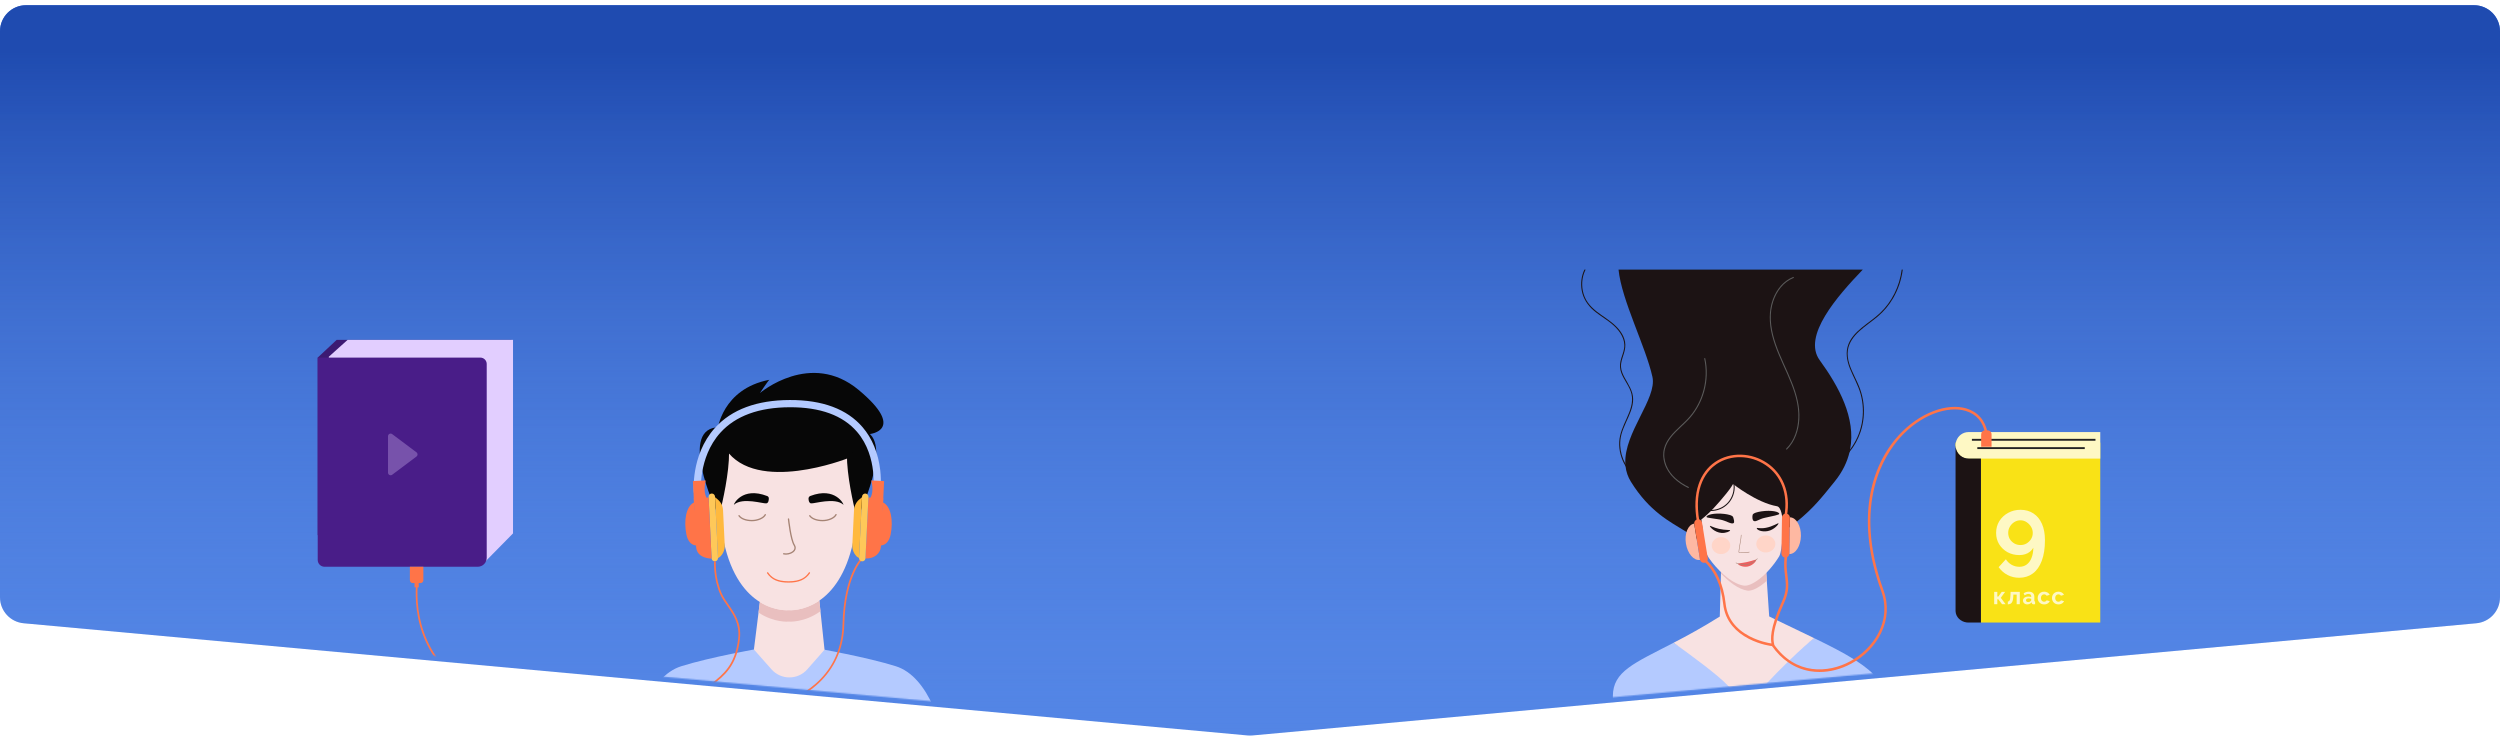 <svg width="1920" height="580" viewBox="0 0 1920 580" fill="none" xmlns="http://www.w3.org/2000/svg">
<g filter="url(#filter0_d_3904_24472)">
<rect width="1920" height="561" rx="20" fill="white"/>
</g>
<g filter="url(#filter1_d_3904_24472)">
<path d="M0 20C0 8.954 8.954 0 20 0H1900C1911.05 0 1920 8.954 1920 20V492.995C1920 503.644 1911.66 512.426 1901.02 512.969L960 561L18.98 512.969C8.345 512.426 0 503.644 0 492.995V20Z" fill="white"/>
</g>
<g filter="url(#filter2_d_3904_24472)">
<path d="M0 20C0 8.954 8.954 0 20 0H1900C1911.05 0 1920 8.954 1920 20V454.749C1920 465.088 1912.12 473.722 1901.83 474.666L961.826 560.833C960.611 560.944 959.389 560.944 958.174 560.833L18.174 474.666C7.879 473.722 0 465.088 0 454.749V20Z" fill="#5385E5"/>
</g>
<g filter="url(#filter3_d_3904_24472)">
<path d="M0 20C0 8.954 8.954 0 20 0H1900C1911.05 0 1920 8.954 1920 20V454.749C1920 465.088 1912.12 473.722 1901.83 474.666L961.826 560.833C960.611 560.944 959.389 560.944 958.174 560.833L18.174 474.666C7.879 473.722 0 465.088 0 454.749V20Z" fill="url(#paint0_linear_3904_24472)"/>
</g>
<mask id="mask0_3904_24472" style="mask-type:alpha" maskUnits="userSpaceOnUse" x="0" y="0" width="1920" height="561">
<path d="M0 8C0 3.582 3.582 0 8 0H1912C1916.42 0 1920 3.582 1920 8V465.7C1920 469.835 1916.85 473.289 1912.73 473.666L960.73 560.933C960.244 560.978 959.756 560.978 959.27 560.933L7.27 473.666C3.152 473.289 0 469.835 0 465.7V8Z" fill="#1F4BB0"/>
</mask>
<g mask="url(#mask0_3904_24472)">
<path d="M1613 339.937V478.131H1521.34V352.181H1511.8C1511.25 352.182 1510.71 352.135 1510.17 352.042C1507.85 351.648 1505.75 350.423 1504.23 348.585C1502.71 346.747 1501.87 344.416 1501.87 342.007V339.937H1613Z" fill="#F9E216"/>
<path d="M1613 331.833V352.181H1511.8C1511.25 352.182 1510.71 352.135 1510.17 352.042C1507.85 351.648 1505.75 350.423 1504.23 348.585C1502.71 346.747 1501.87 344.416 1501.87 342.007C1501.87 341.311 1501.94 340.618 1502.08 339.936C1502.49 337.927 1503.48 336.09 1504.92 334.669C1506.37 333.247 1508.2 332.306 1510.17 331.97C1510.71 331.878 1511.25 331.832 1511.8 331.833H1613Z" fill="#FEF8C4"/>
<path d="M1601.09 343.419H1518.58V344.873H1601.09V343.419Z" fill="#232323"/>
<path d="M1609.32 337.036H1514.42V338.489H1609.32V337.036Z" fill="#232323"/>
<path d="M1521.34 352.181V478.131H1511.8C1511.25 478.132 1510.71 478.092 1510.17 478.01C1505.65 477.334 1502.15 473.878 1501.89 469.638C1501.88 469.472 1501.87 469.307 1501.87 469.124V342.007C1501.87 344.416 1502.71 346.747 1504.23 348.585C1505.75 350.423 1507.85 351.648 1510.17 352.042C1510.71 352.135 1511.25 352.182 1511.8 352.181H1521.34Z" fill="#1C1314"/>
<path d="M1397.52 276.614C1412.22 296.837 1425.5 321.112 1420.87 345.181C1420.75 345.792 1420.63 346.399 1420.49 347.003C1418.71 354.728 1415.04 362.421 1408.93 369.942C1399.74 381.274 1393.1 390 1380.08 400.524C1378.35 401.92 1376.51 403.349 1374.53 404.82L1374.5 404.845L1374.09 405.153C1372.3 406.478 1370.4 407.839 1368.38 409.235C1366.33 410.653 1364.15 412.117 1361.84 413.628C1358.22 415.989 1354.25 418.477 1349.87 421.117C1345.05 424.02 1339.74 427.109 1333.86 430.422C1323.31 436.366 1313.59 424.819 1310.25 420.536C1309.65 419.774 1309.26 419.242 1309.1 419.078C1308.42 418.386 1307.73 417.72 1307.02 417.079C1305.73 415.92 1304.4 414.825 1303.02 413.787L1302.99 413.765C1300.53 411.907 1297.94 410.214 1295.24 408.545C1282.21 400.486 1266.83 392.966 1252.53 369.957C1250.26 366.333 1248.84 362.215 1248.39 357.931C1248.32 357.307 1248.28 356.68 1248.25 356.051C1247.16 332.215 1272.74 306.118 1269.07 289.45C1263.93 266.144 1245.43 230.759 1243.03 207.04H1430.64C1410.98 227.534 1384.07 258.131 1397.52 276.614Z" fill="#1C1314"/>
<path d="M1372.38 345.168C1378.48 339.163 1381.36 330.648 1381.88 322.137C1382.47 312.287 1379.78 302.68 1376.19 293.64C1372.26 283.723 1367.24 274.282 1363.79 264.179C1360.58 254.759 1358.64 244.451 1360.99 234.585C1362.89 226.588 1367.45 218.867 1374.63 214.818C1375.52 214.312 1376.45 213.87 1377.41 213.493C1377.89 213.302 1377.68 212.499 1377.19 212.694C1369.72 215.652 1364.41 222.277 1361.59 229.815C1358.26 238.717 1358.68 248.391 1360.96 257.507C1363.57 267.959 1368.39 277.601 1372.69 287.388C1376.81 296.775 1380.64 306.675 1381.1 317.079C1381.49 325.905 1379.55 335.297 1373.95 342.222C1373.28 343.047 1372.56 343.832 1371.81 344.574C1371.43 344.943 1372 345.529 1372.38 345.16L1372.38 345.168Z" fill="#5B5B5B"/>
<path d="M1308.86 275.495C1312.19 290.926 1308.01 307.829 1297.87 319.749C1293.14 325.317 1287.15 329.635 1282.64 335.421C1280.56 338.085 1278.84 341.063 1277.97 344.375C1276.96 348.199 1277.2 352.25 1278.39 356.002C1281.18 364.823 1288.57 370.84 1296.46 374.732C1296.93 374.962 1297.34 374.248 1296.87 374.016C1289.67 370.454 1282.81 365.157 1279.73 357.341C1278.19 353.459 1277.66 349.148 1278.64 345.052C1279.46 341.627 1281.21 338.545 1283.36 335.822C1287.83 330.163 1293.7 325.895 1298.37 320.431C1303.24 314.729 1306.8 307.879 1308.83 300.591C1311.11 292.376 1311.45 283.622 1309.65 275.274C1309.53 274.754 1308.75 274.975 1308.87 275.495H1308.86Z" fill="#5B5B5B"/>
<path d="M1461.32 207.04C1460.34 214.814 1457.81 222.299 1453.89 229.031C1450.76 234.411 1446.73 239.192 1442 243.159C1437.4 247.018 1432.35 250.309 1427.91 254.375C1423.69 258.24 1420.07 262.964 1419.19 268.852C1418.12 276.071 1421.4 283.001 1424.39 289.304C1425.89 292.467 1427.43 295.628 1428.61 298.937C1429.85 302.423 1430.69 306.042 1431.13 309.725C1432.02 317.073 1431.28 324.529 1428.98 331.547C1427.1 337.197 1424.22 342.443 1420.49 347.023C1416.04 352.514 1410.49 356.954 1404.21 360.039C1403.74 360.268 1403.33 359.554 1403.8 359.324C1405.2 358.644 1406.56 357.894 1407.89 357.076C1412.9 353.97 1417.3 349.94 1420.88 345.188C1425.38 339.246 1428.46 332.301 1429.85 324.914C1431.22 317.552 1430.92 309.966 1428.97 302.743C1427.09 295.805 1423.37 289.67 1420.73 283.044C1418.35 277.048 1417.16 270.499 1419.59 264.307C1421.64 259.095 1425.67 255.075 1429.87 251.614C1434.46 247.823 1439.48 244.557 1443.83 240.462C1448.36 236.174 1452.11 231.096 1454.91 225.465C1457.8 219.699 1459.69 213.466 1460.51 207.04H1461.32Z" fill="#1C1314"/>
<path d="M1261.41 369.642C1260.18 369.095 1259 368.456 1257.86 367.731C1254.03 365.235 1250.79 361.886 1248.39 357.931C1245 352.401 1243.21 345.821 1243.56 339.317C1243.9 332.929 1246.65 327.193 1249.21 321.479C1251.83 315.64 1254.54 309.174 1252.98 302.632C1251.57 296.678 1247.23 292.068 1245.15 286.401C1244.07 283.547 1243.85 280.428 1244.52 277.446C1245.27 274.05 1246.82 270.88 1247.33 267.426C1248.34 260.623 1244.23 254.535 1239.54 250.184C1234.74 245.727 1228.88 242.688 1223.93 238.425C1219.2 234.353 1215.79 229.15 1214.71 222.837C1213.79 217.492 1214.49 211.893 1216.84 207.04H1217.74C1217.29 207.916 1216.9 208.821 1216.57 209.75C1214.48 215.685 1214.65 222.209 1217.04 228.023C1219.6 234.169 1224.72 238.319 1229.96 241.993C1235.12 245.608 1240.46 249.033 1244.27 254.227C1246.05 256.645 1247.46 259.419 1248.02 262.414C1248.62 265.604 1248.06 268.683 1247.09 271.733C1246.06 275.014 1244.71 278.31 1244.94 281.836C1245.14 284.834 1246.39 287.615 1247.81 290.198C1250.67 295.416 1254.23 300.336 1254.25 306.58C1254.28 312.905 1251.31 318.765 1248.79 324.368C1247.44 327.385 1246.12 330.439 1245.26 333.652C1244.54 336.386 1244.23 339.218 1244.34 342.048C1244.55 346.967 1245.89 351.766 1248.25 356.056C1251.32 361.671 1256.02 366.325 1261.82 368.931C1262.29 369.14 1261.88 369.854 1261.41 369.642Z" fill="#1C1314"/>
<path d="M1448.22 537.887C1448.22 538.019 1448.22 538.152 1448.22 538.283H1238.94C1238.76 537.081 1238.68 535.867 1238.68 534.652C1238.68 515.589 1255.08 509.339 1285.3 493.648L1339.45 527.121L1370.02 506.16L1371.67 505.029L1393.37 490.146C1404.9 495.735 1415.22 500.968 1423.7 506.27C1424.32 506.661 1424.94 507.051 1425.54 507.442C1439.64 516.568 1448.22 525.995 1448.22 537.887Z" fill="#B4CAFF"/>
<path d="M1393.37 490.146C1390.04 492.428 1382.56 499.134 1374.37 507.056C1373.9 507.503 1373.43 507.956 1372.96 508.414C1362.06 519.035 1350.25 531.454 1345.42 538.282H1339.47C1334.91 534.547 1330.62 530.489 1326.61 526.139C1319.87 518.817 1298.15 502.766 1285.3 493.647C1290.71 490.872 1296.24 487.896 1301.89 484.722C1307.81 481.41 1314.12 477.7 1320.8 473.506C1320.88 468.597 1321.13 460.513 1321.36 452.969C1321.42 450.982 1321.48 449.016 1321.53 447.172C1321.59 445.185 1321.64 443.308 1321.67 441.647C1321.68 441.22 1321.69 440.806 1321.7 440.408C1321.7 440.057 1321.71 439.718 1321.72 439.392C1321.73 438.35 1321.74 437.437 1321.74 436.689L1356.24 436.071L1356.5 439.97L1356.91 446.069L1357 447.434L1358.74 473.408C1360.2 474.137 1361.66 474.855 1363.1 475.562L1364.87 476.428C1374.91 481.337 1384.5 485.848 1393.37 490.146Z" fill="#F8E2E2"/>
<path d="M1356.91 446.056C1351.07 451.323 1345.44 454.127 1341.95 453.59C1334.78 452.487 1327.22 446.303 1321.7 440.395C1321.73 438.925 1321.74 437.659 1321.74 436.675L1356.24 436.058L1356.91 446.056Z" fill="#E9BFBF"/>
<path d="M1372.68 410.115C1371.83 411.751 1370.2 413.924 1368.86 414.495C1368.64 417.092 1368.34 419.524 1367.98 421.576C1367.78 422.762 1367.56 423.82 1367.34 424.723C1367.04 425.882 1366.73 426.758 1366.42 427.266C1357.56 441.676 1345.19 450.674 1339.18 449.75C1328.73 448.145 1317.48 435.776 1312.85 429.121C1312.44 428.543 1312.09 428.01 1311.8 427.532C1311.64 427.288 1311.5 427.035 1311.36 426.773C1310.32 424.757 1309.63 422.159 1309.1 419.103C1308.19 418.835 1307.38 417.858 1306.63 416.403C1305.76 414.729 1303.38 409.485 1304.58 408.47C1305.23 407.927 1306.52 408.124 1307.81 408.811C1307.49 405.711 1307.12 402.398 1306.63 398.952C1313.07 394.013 1318.9 387.524 1325.81 379.036C1329.66 374.299 1330.99 371.706 1330.99 371.706C1330.99 371.706 1349.01 386.06 1364.68 388.784C1368 389.356 1369.2 396.835 1369.24 405.09C1370.83 403.841 1372.76 403.301 1373.61 404.007C1374.81 405.014 1373.55 408.435 1372.68 410.115Z" fill="#F8E2E2"/>
<path d="M1331.03 370.397C1332.12 375.096 1331.06 380.116 1328.41 384.081C1325.68 388.163 1321.28 390.732 1316.54 391.461C1313.8 391.876 1311.01 391.666 1308.35 390.847C1307.86 390.693 1307.64 391.492 1308.14 391.645C1313.05 393.147 1318.33 392.63 1322.87 390.204C1325.04 389.008 1326.95 387.363 1328.47 385.373C1329.99 383.382 1331.09 381.09 1331.71 378.64C1332.41 375.87 1332.45 372.965 1331.81 370.177C1331.69 369.659 1330.91 369.879 1331.03 370.397Z" fill="#1C1314"/>
<path d="M1349.18 405.574C1349.18 405.077 1351.49 406.224 1356.2 405.352C1361.65 404.343 1365.59 401.483 1365.88 401.905C1366.22 402.389 1362.57 406.99 1357.55 407.884C1352.98 408.699 1349.18 407.029 1349.18 405.574Z" fill="#1C1314"/>
<path d="M1328.73 407.346C1328.65 406.736 1325.39 407.346 1320.17 406.155C1315.53 405.093 1313.42 403.535 1313.2 403.922C1312.87 404.487 1316.8 408.891 1322.06 409.282C1325.56 409.547 1328.81 407.969 1328.73 407.346Z" fill="#1C1314"/>
<path d="M1356.15 424.3C1360.2 424.3 1363.48 421.374 1363.48 417.765C1363.48 414.155 1360.2 411.229 1356.15 411.229C1352.11 411.229 1348.82 414.155 1348.82 417.765C1348.82 421.374 1352.11 424.3 1356.15 424.3Z" fill="#FFD5C8"/>
<path d="M1348.68 429.978C1349.11 430.713 1346.14 434.405 1342.1 435.14C1338.43 435.803 1334.74 433.88 1334.83 433.055C1334.9 432.459 1336.91 432.681 1341.61 431.665C1346.58 430.592 1348.38 429.469 1348.68 429.978Z" fill="#EC5F5F"/>
<path d="M1321.73 425.556C1325.66 425.556 1328.84 422.637 1328.84 419.037C1328.84 415.437 1325.66 412.518 1321.73 412.518C1317.79 412.518 1314.61 415.437 1314.61 419.037C1314.61 422.637 1317.79 425.556 1321.73 425.556Z" fill="#FFD5C8"/>
<path d="M1333.16 432.485C1335.91 433.834 1339.01 434.246 1342 433.662C1344.99 433.077 1347.72 431.527 1349.8 429.237C1349.97 429.042 1349.69 428.741 1349.51 428.944C1347.5 431.172 1344.85 432.683 1341.94 433.255C1339.04 433.828 1336.03 433.433 1333.36 432.128C1333.13 432.013 1332.92 432.369 1333.15 432.485H1333.16Z" fill="#A58374"/>
<path d="M1346.02 395.441C1346.38 393.983 1350.06 393.122 1352.73 392.726C1360.66 391.545 1366.56 393.071 1366.48 394.666C1366.45 395.351 1361.68 396.368 1355.48 397.647C1350.75 398.627 1348.62 401.065 1346.84 400.073C1345.73 399.46 1345.66 396.883 1346.02 395.441Z" fill="#1C1314"/>
<path d="M1331.07 397.206C1330.66 395.759 1326.96 395.007 1324.28 394.689C1316.32 393.74 1310.48 395.434 1310.59 397.027C1310.64 397.713 1314.73 397.902 1320.95 399.005C1325.71 399.846 1329.56 402.841 1331.32 401.797C1332.41 401.148 1331.47 398.637 1331.07 397.206Z" fill="#1C1314"/>
<path d="M1337.05 410.92C1337.03 412.507 1336.72 414.108 1336.47 415.668C1336.16 417.57 1335.82 419.464 1335.53 421.367C1335.43 422.003 1335.33 422.643 1335.28 423.284C1335.25 423.553 1335.17 423.959 1335.31 424.214C1335.5 424.555 1336.02 424.613 1336.35 424.661C1337.13 424.751 1337.91 424.772 1338.68 424.724C1340.24 424.67 1341.99 424.648 1343.5 424.191C1343.55 424.176 1343.59 424.141 1343.62 424.093C1343.65 424.046 1343.65 423.989 1343.64 423.936C1343.63 423.883 1343.59 423.838 1343.54 423.811C1343.5 423.784 1343.44 423.777 1343.39 423.792C1342.18 424.16 1340.81 424.189 1339.56 424.267C1338.75 424.326 1337.95 424.341 1337.15 424.314C1336.82 424.3 1335.85 424.348 1335.66 424.004C1335.54 423.797 1335.69 423.191 1335.71 422.969C1335.79 422.255 1335.91 421.546 1336.02 420.837C1336.3 419.087 1336.61 417.343 1336.89 415.592C1337.13 414.058 1337.44 412.48 1337.45 410.92C1337.45 410.865 1337.43 410.812 1337.39 410.774C1337.35 410.735 1337.3 410.713 1337.25 410.713C1337.2 410.713 1337.14 410.735 1337.11 410.774C1337.07 410.812 1337.05 410.865 1337.05 410.92Z" fill="#A58374"/>
<path d="M1301.1 402.142L1305.63 430.002C1300.9 430.811 1296.05 425.231 1294.8 417.538C1293.54 409.845 1296.37 402.943 1301.1 402.142Z" fill="#FEB8A2"/>
<path d="M1303.29 400.983C1301.31 389.886 1301.72 380.124 1304.49 371.954C1306.95 364.71 1311.33 358.782 1317.17 354.816C1322.88 350.94 1329.75 348.986 1337.05 349.171C1344.17 349.336 1351.1 351.544 1357.06 355.544C1362.88 359.442 1367.45 365.028 1370.17 371.593C1373.2 378.942 1373.93 387.317 1372.33 396.488L1370.42 396.138C1373.32 379.523 1368.06 365.333 1355.99 357.206C1344.33 349.35 1329.16 349.055 1318.24 356.472C1311.28 361.205 1300.31 373.238 1305.2 400.625L1303.29 400.983Z" fill="#FF7448"/>
<path d="M1309.06 432.184C1308.67 432.25 1308.27 432.237 1307.88 432.145C1307.49 432.052 1307.13 431.882 1306.8 431.645C1306.48 431.407 1306.2 431.107 1305.99 430.761C1305.78 430.414 1305.64 430.029 1305.58 429.627L1301.19 402.414C1301.13 402.011 1301.14 401.6 1301.23 401.202C1301.32 400.805 1301.49 400.43 1301.72 400.099C1301.95 399.767 1302.24 399.486 1302.58 399.271C1302.92 399.055 1303.3 398.911 1303.69 398.844C1304.08 398.778 1304.48 398.791 1304.87 398.884C1305.26 398.976 1305.62 399.146 1305.95 399.383C1306.27 399.621 1306.54 399.921 1306.75 400.268C1306.96 400.614 1307.11 400.999 1307.17 401.402L1311.55 428.615C1311.68 429.427 1311.5 430.259 1311.03 430.929C1310.56 431.598 1309.85 432.05 1309.06 432.184Z" fill="#FF7448"/>
<path d="M1374.66 397.288L1374.19 425.528C1378.99 425.612 1382.98 419.358 1383.11 411.559C1383.24 403.76 1379.46 397.372 1374.66 397.288Z" fill="#FEB8A2"/>
<path d="M1371.12 428.212C1371.92 428.224 1372.7 427.908 1373.27 427.335C1373.85 426.762 1374.18 425.979 1374.19 425.156L1374.61 397.577C1374.62 396.755 1374.31 395.962 1373.75 395.372C1373.19 394.782 1372.43 394.443 1371.63 394.43C1370.82 394.42 1370.05 394.736 1369.48 395.309C1368.9 395.882 1368.57 396.666 1368.56 397.488L1368.14 425.067C1368.13 425.889 1368.44 426.681 1369 427.271C1369.55 427.861 1370.32 428.199 1371.12 428.212Z" fill="#FF7448"/>
<path d="M1397.4 516.089C1394.93 516.092 1392.47 515.886 1390.04 515.473C1378.33 513.472 1368.17 506.684 1360.64 495.84L1362.22 494.681C1378.98 518.843 1404.3 516.904 1420.89 507.901C1438.35 498.422 1453.27 477.499 1444.75 453.965C1435.37 428.052 1432.41 403.81 1435.95 381.919C1438.92 363.535 1446.54 347.152 1458.01 334.534C1465.79 325.969 1475.02 319.48 1484.69 315.765C1493.88 312.241 1502.95 311.504 1510.25 313.692C1519.02 316.318 1524.78 322.988 1526.47 332.47L1524.56 332.828C1522.99 323.997 1517.85 318.039 1509.7 315.603C1502.8 313.536 1494.16 314.257 1485.37 317.632C1475.97 321.239 1467 327.554 1459.42 335.893C1447.52 348.996 1422.44 386.661 1446.56 453.286C1450.51 464.185 1449.85 475.578 1444.67 486.234C1439.97 495.89 1431.84 504.214 1421.79 509.67C1414.02 513.886 1405.57 516.089 1397.4 516.089Z" fill="#FF7448"/>
<path d="M1361.45 496.253C1360.53 496.253 1352.05 495.19 1343.14 490.622C1337.97 487.972 1333.72 484.659 1330.5 480.784C1326.48 475.946 1324.09 470.23 1323.38 463.794C1321.8 449.529 1316.78 438.398 1308.44 430.71L1309.73 429.233C1318.43 437.255 1323.67 448.809 1325.3 463.571C1326.51 474.513 1332.73 482.978 1343.79 488.732C1350.9 492.424 1357.98 493.833 1360.5 494.181C1359.9 491.256 1358.85 483.237 1368.46 462.145C1372.33 453.638 1371.67 448.423 1370.9 442.385C1370.35 438.078 1369.73 433.216 1370.72 426.569L1372.64 426.871C1371.69 433.237 1372.26 437.757 1372.82 442.128C1373.6 448.209 1374.33 453.955 1370.21 462.984C1366.01 472.221 1363.4 479.957 1362.46 485.978C1361.72 490.719 1362.23 493.046 1362.48 494.166C1362.61 494.777 1362.73 495.305 1362.38 495.784C1362.27 495.925 1362.14 496.041 1361.99 496.122C1361.83 496.204 1361.66 496.249 1361.49 496.256L1361.45 496.253Z" fill="#FF7448"/>
<path d="M1524.52 330.516H1526.52C1527.32 330.516 1528.08 330.839 1528.64 331.416C1529.21 331.992 1529.52 332.774 1529.52 333.59V343.093H1521.53V333.59C1521.53 332.774 1521.84 331.992 1522.4 331.416C1522.97 330.839 1523.73 330.516 1524.52 330.516Z" fill="#FF7448"/>
<path d="M1533.01 409.304C1533.01 412.472 1533.78 415.352 1535.32 417.944C1536.9 420.488 1539.04 422.528 1541.72 424.064C1544.46 425.552 1547.51 426.296 1550.87 426.296C1552.5 426.296 1553.99 426.08 1555.33 425.648C1556.72 425.216 1557.95 424.568 1559 423.704C1560.06 422.84 1560.92 421.832 1561.6 420.68C1561.55 423.752 1561.07 426.392 1560.16 428.6C1559.29 430.76 1558.07 432.416 1556.48 433.568C1554.9 434.72 1553.03 435.296 1550.87 435.296C1548.76 435.296 1546.79 434.792 1544.96 433.784C1543.14 432.728 1541.65 431.312 1540.5 429.536L1534.96 435.584C1536.83 438.176 1539.13 440.192 1541.87 441.632C1544.6 443.024 1547.56 443.72 1550.72 443.72C1554.76 443.72 1558.26 442.616 1561.24 440.408C1564.21 438.2 1566.49 434.96 1568.08 430.688C1569.71 426.368 1570.52 421.112 1570.52 414.92C1570.52 409.976 1569.76 405.776 1568.22 402.32C1566.68 398.816 1564.5 396.152 1561.67 394.328C1558.88 392.456 1555.57 391.52 1551.73 391.52C1548.23 391.52 1545.06 392.312 1542.23 393.896C1539.4 395.432 1537.14 397.544 1535.46 400.232C1533.83 402.92 1533.01 405.944 1533.01 409.304ZM1551.66 399.584C1553.39 399.584 1554.95 400.04 1556.34 400.952C1557.78 401.864 1558.93 403.04 1559.8 404.48C1560.71 405.92 1561.16 407.528 1561.16 409.304C1561.16 410.984 1560.73 412.544 1559.87 413.984C1559 415.376 1557.85 416.504 1556.41 417.368C1555.02 418.184 1553.46 418.592 1551.73 418.592C1550 418.592 1548.42 418.184 1546.98 417.368C1545.54 416.504 1544.39 415.376 1543.52 413.984C1542.71 412.544 1542.3 410.96 1542.3 409.232C1542.3 407.504 1542.73 405.92 1543.6 404.48C1544.46 402.992 1545.59 401.816 1546.98 400.952C1548.42 400.04 1549.98 399.584 1551.66 399.584Z" fill="#FEF8C4"/>
<path d="M1531.53 464V454.568H1533.94V458.132H1534.75L1537.31 454.568H1539.93L1536.59 459.122L1540.29 464H1537.54L1534.71 460.256H1533.94V464H1531.53ZM1542.01 464.126V461.984C1542.3 461.972 1542.56 461.9 1542.78 461.768C1543.01 461.636 1543.21 461.414 1543.38 461.102C1543.56 460.778 1543.7 460.328 1543.79 459.752C1543.9 459.176 1543.97 458.438 1544.01 457.538L1544.13 454.568H1551.21V464H1548.8V456.674H1546.26L1546.22 457.772C1546.17 459.008 1546.05 460.034 1545.86 460.85C1545.67 461.666 1545.4 462.314 1545.05 462.794C1544.72 463.262 1544.3 463.598 1543.79 463.802C1543.29 464.006 1542.69 464.114 1542.01 464.126ZM1553.65 461.21C1553.65 460.598 1553.82 460.064 1554.16 459.608C1554.5 459.14 1554.98 458.78 1555.6 458.528C1556.21 458.276 1556.91 458.15 1557.7 458.15C1558.1 458.15 1558.5 458.18 1558.91 458.24C1559.32 458.3 1559.67 458.396 1559.97 458.528V458.024C1559.97 457.424 1559.79 456.962 1559.43 456.638C1559.08 456.314 1558.56 456.152 1557.86 456.152C1557.35 456.152 1556.86 456.242 1556.39 456.422C1555.92 456.602 1555.43 456.866 1554.91 457.214L1554.14 455.63C1554.76 455.222 1555.4 454.916 1556.05 454.712C1556.71 454.508 1557.4 454.406 1558.12 454.406C1559.46 454.406 1560.5 454.742 1561.25 455.414C1562 456.086 1562.38 457.046 1562.38 458.294V461.3C1562.38 461.552 1562.42 461.732 1562.51 461.84C1562.6 461.948 1562.75 462.014 1562.96 462.038V464C1562.74 464.036 1562.54 464.066 1562.36 464.09C1562.2 464.114 1562.05 464.126 1561.93 464.126C1561.45 464.126 1561.09 464.018 1560.83 463.802C1560.59 463.586 1560.44 463.322 1560.38 463.01L1560.33 462.524C1559.92 463.052 1559.41 463.46 1558.8 463.748C1558.19 464.036 1557.56 464.18 1556.93 464.18C1556.3 464.18 1555.74 464.054 1555.24 463.802C1554.74 463.538 1554.35 463.184 1554.07 462.74C1553.79 462.284 1553.65 461.774 1553.65 461.21ZM1559.52 461.696C1559.65 461.552 1559.76 461.408 1559.84 461.264C1559.93 461.12 1559.97 460.988 1559.97 460.868V459.914C1559.68 459.794 1559.37 459.704 1559.03 459.644C1558.7 459.572 1558.38 459.536 1558.08 459.536C1557.46 459.536 1556.94 459.674 1556.53 459.95C1556.14 460.214 1555.94 460.568 1555.94 461.012C1555.94 461.252 1556 461.48 1556.14 461.696C1556.27 461.912 1556.46 462.086 1556.71 462.218C1556.96 462.35 1557.26 462.416 1557.61 462.416C1557.97 462.416 1558.33 462.35 1558.67 462.218C1559.02 462.074 1559.3 461.9 1559.52 461.696ZM1569.93 464.18C1569.16 464.18 1568.47 464.054 1567.86 463.802C1567.25 463.538 1566.72 463.178 1566.29 462.722C1565.86 462.254 1565.52 461.726 1565.28 461.138C1565.06 460.55 1564.94 459.932 1564.94 459.284C1564.94 458.396 1565.14 457.586 1565.54 456.854C1565.94 456.11 1566.52 455.516 1567.26 455.072C1568.01 454.628 1568.89 454.406 1569.91 454.406C1570.93 454.406 1571.81 454.628 1572.54 455.072C1573.27 455.516 1573.82 456.098 1574.18 456.818L1571.82 457.538C1571.61 457.19 1571.34 456.926 1571.01 456.746C1570.67 456.554 1570.3 456.458 1569.89 456.458C1569.44 456.458 1569.02 456.578 1568.63 456.818C1568.26 457.046 1567.97 457.376 1567.75 457.808C1567.53 458.228 1567.43 458.72 1567.43 459.284C1567.43 459.836 1567.53 460.328 1567.75 460.76C1567.98 461.18 1568.28 461.516 1568.65 461.768C1569.02 462.008 1569.44 462.128 1569.89 462.128C1570.18 462.128 1570.45 462.08 1570.7 461.984C1570.97 461.888 1571.2 461.756 1571.4 461.588C1571.61 461.42 1571.76 461.228 1571.85 461.012L1574.21 461.732C1574 462.2 1573.68 462.62 1573.26 462.992C1572.85 463.364 1572.36 463.658 1571.8 463.874C1571.25 464.078 1570.62 464.18 1569.93 464.18ZM1580.9 464.18C1580.13 464.18 1579.44 464.054 1578.83 463.802C1578.22 463.538 1577.7 463.178 1577.26 462.722C1576.83 462.254 1576.5 461.726 1576.26 461.138C1576.03 460.55 1575.91 459.932 1575.91 459.284C1575.91 458.396 1576.11 457.586 1576.51 456.854C1576.92 456.11 1577.49 455.516 1578.24 455.072C1578.98 454.628 1579.86 454.406 1580.88 454.406C1581.9 454.406 1582.78 454.628 1583.51 455.072C1584.24 455.516 1584.79 456.098 1585.15 456.818L1582.79 457.538C1582.59 457.19 1582.32 456.926 1581.98 456.746C1581.64 456.554 1581.27 456.458 1580.86 456.458C1580.41 456.458 1579.99 456.578 1579.6 456.818C1579.23 457.046 1578.94 457.376 1578.72 457.808C1578.51 458.228 1578.4 458.72 1578.4 459.284C1578.4 459.836 1578.51 460.328 1578.72 460.76C1578.95 461.18 1579.25 461.516 1579.62 461.768C1579.99 462.008 1580.41 462.128 1580.86 462.128C1581.15 462.128 1581.42 462.08 1581.67 461.984C1581.94 461.888 1582.17 461.756 1582.38 461.588C1582.58 461.42 1582.73 461.228 1582.83 461.012L1585.18 461.732C1584.97 462.2 1584.65 462.62 1584.23 462.992C1583.82 463.364 1583.34 463.658 1582.77 463.874C1582.22 464.078 1581.6 464.18 1580.9 464.18Z" fill="#FEF8C4"/>
<path d="M244 274.633L258.563 261H392.692V405.009C392.692 405.796 392.537 406.575 392.235 407.302C391.933 408.029 391.491 408.689 390.934 409.245C390.376 409.8 389.715 410.24 388.987 410.54C388.259 410.839 387.479 410.992 386.692 410.99H244V274.633Z" fill="#3C1A72"/>
<path d="M370.5 433.5L394 409.651V261H266.982L252.5 274L257 354.019L370.5 433.5Z" fill="#E2CEFF"/>
<path d="M244 274.633H368.906C370.204 274.634 371.449 275.15 372.367 276.068C373.284 276.986 373.8 278.23 373.801 279.528V428.384C373.801 430.208 373.076 431.958 371.786 433.248C370.496 434.538 368.747 435.262 366.923 435.262H249.236C247.847 435.262 246.516 434.711 245.534 433.729C244.552 432.747 244 431.415 244 430.026V274.633Z" fill="#491D88"/>
<path d="M482.166 598.139C484.297 558.666 498.589 519.43 523.106 511.694C545.513 504.625 583.171 498.04 583.171 498.04H627.995C627.995 498.04 665.656 504.625 688.06 511.694C712.577 519.43 726.868 558.666 729 598.139H482.166Z" fill="#B4CAFF"/>
<path d="M579.004 498.795L592.525 514.078C594.248 516.026 596.366 517.585 598.737 518.651C601.109 519.717 603.681 520.266 606.281 520.262C608.882 520.257 611.451 519.7 613.82 518.626C616.188 517.552 618.301 515.986 620.017 514.033L633.234 498.994L630.11 469.426L627.632 445.971H585.625L582.555 470.461L579.004 498.795Z" fill="#F8E2E2"/>
<path d="M582.555 470.461C594.576 478.415 605.583 477.396 605.583 477.396C605.583 477.396 617.52 478.501 630.11 469.424L629.248 461.269C616.982 469.69 605.594 468.634 605.594 468.634C605.594 468.634 595.199 469.596 583.582 462.352L582.555 470.461Z" fill="#E9BFBF"/>
<path d="M555.92 416.197C561.678 442.679 573.123 455.839 583.571 462.357C595.189 469.614 605.583 468.639 605.583 468.639C605.583 468.639 616.982 469.695 629.237 461.274C639.22 454.419 649.781 441.286 655.235 416.197C667.39 360.288 668.083 325.903 605.572 324.86C543.069 325.903 543.765 360.285 555.92 416.197Z" fill="#F8E2E2"/>
<path d="M603.61 426.016C606.327 426.016 609.147 424.82 610.437 422.971C611.421 421.559 611.413 419.922 610.418 418.358C607.763 414.186 606.118 398.693 606.091 398.537C606.077 398.4 606.008 398.273 605.901 398.186C605.794 398.099 605.656 398.058 605.518 398.072C605.381 398.086 605.254 398.155 605.167 398.262C605.08 398.369 605.039 398.507 605.053 398.645C605.123 399.292 606.755 414.541 609.54 418.917C610.316 420.137 610.33 421.301 609.583 422.374C608.239 424.293 604.785 425.409 602.032 424.812C601.963 424.792 601.891 424.786 601.82 424.794C601.749 424.803 601.681 424.826 601.619 424.863C601.557 424.899 601.504 424.948 601.462 425.006C601.42 425.064 601.39 425.13 601.375 425.2C601.359 425.27 601.359 425.342 601.372 425.413C601.386 425.483 601.414 425.55 601.455 425.608C601.496 425.667 601.548 425.717 601.609 425.755C601.67 425.793 601.738 425.818 601.809 425.828C602.401 425.954 603.005 426.018 603.61 426.016Z" fill="#A58374"/>
<path d="M631.78 400.338C636.529 400.338 641.153 398.258 642.531 395.5C642.562 395.438 642.58 395.372 642.585 395.303C642.59 395.235 642.582 395.166 642.56 395.101C642.539 395.036 642.504 394.976 642.46 394.924C642.415 394.873 642.36 394.83 642.299 394.8C642.238 394.769 642.171 394.75 642.103 394.745C642.034 394.741 641.966 394.749 641.901 394.771C641.836 394.792 641.776 394.827 641.724 394.871C641.672 394.916 641.629 394.971 641.599 395.032C640.4 397.424 636.083 399.295 631.774 399.295C627.465 399.295 623.802 397.951 622.297 395.769C622.215 395.662 622.096 395.592 621.964 395.571C621.832 395.55 621.697 395.581 621.587 395.657C621.477 395.732 621.4 395.848 621.372 395.979C621.345 396.11 621.369 396.246 621.439 396.36C623.143 398.814 627.103 400.338 631.78 400.338Z" fill="#A58374"/>
<path d="M577.47 400.338C582.219 400.338 586.845 398.257 588.221 395.5C588.274 395.377 588.278 395.24 588.232 395.115C588.187 394.99 588.095 394.888 587.977 394.828C587.858 394.768 587.721 394.756 587.594 394.794C587.466 394.832 587.358 394.917 587.291 395.032C586.093 397.424 581.776 399.295 577.464 399.295C573.153 399.295 569.494 397.951 567.987 395.768C567.908 395.655 567.788 395.577 567.652 395.553C567.517 395.528 567.377 395.558 567.264 395.637C567.15 395.715 567.073 395.835 567.048 395.971C567.023 396.107 567.053 396.246 567.132 396.36C568.833 398.814 572.793 400.338 577.47 400.338Z" fill="#A58374"/>
<path d="M605.567 447.458C613.555 447.458 618.641 445.235 622.06 440.254C622.138 440.14 622.168 440 622.143 439.863C622.118 439.727 622.04 439.607 621.926 439.528C621.869 439.49 621.806 439.462 621.738 439.448C621.671 439.434 621.602 439.433 621.535 439.445C621.399 439.47 621.278 439.549 621.2 439.663C618.91 443.004 615.262 446.415 605.567 446.415C595.938 446.415 592.275 443.025 589.977 439.695C589.938 439.637 589.889 439.586 589.831 439.548C589.773 439.509 589.708 439.482 589.639 439.469C589.571 439.455 589.5 439.456 589.432 439.47C589.364 439.485 589.299 439.513 589.242 439.553C589.185 439.593 589.136 439.644 589.099 439.703C589.062 439.762 589.037 439.828 589.026 439.897C589.014 439.966 589.017 440.036 589.034 440.104C589.05 440.172 589.08 440.236 589.122 440.292C592.605 445.318 597.527 447.458 605.567 447.458Z" fill="#FF7448"/>
<path d="M622.291 380.912C621.888 381.067 621.543 381.342 621.302 381.701C621.062 382.059 620.938 382.483 620.947 382.915C620.979 384.334 621.299 386.301 622.794 386.581C625.167 387.027 641.05 381.684 647.73 387.621C648.3 387.621 641.631 373.491 622.291 380.912Z" fill="#070707"/>
<path d="M589.243 380.967C589.603 381.106 589.912 381.352 590.129 381.671C590.346 381.99 590.46 382.368 590.458 382.754C590.458 384.181 590.162 386.291 588.611 386.582C586.235 387.028 570.352 381.684 563.672 387.622C563.092 387.622 569.793 373.427 589.243 380.967Z" fill="#070707"/>
<path d="M552.087 396.771C552.087 396.771 572.516 321.688 547.443 328.715C522.369 335.741 552.087 396.771 552.087 396.771Z" fill="#070707"/>
<path d="M658.275 398.591C658.275 398.591 637.846 323.508 662.922 330.534C687.998 337.561 658.275 398.591 658.275 398.591Z" fill="#070707"/>
<path d="M551.042 330.069C551.042 330.069 554.536 298.653 590.874 291.675C590.003 292.255 583.617 301.851 583.617 301.851C583.617 301.851 622.592 268.704 659.503 299.524C696.414 330.344 668.08 333.327 668.08 333.327L650.474 352.191C650.474 352.191 580.991 379.493 557.439 345.184C553.95 333.542 551.042 330.069 551.042 330.069Z" fill="#070707"/>
<path d="M551.165 383.538L549.141 381.842L550.289 405.533L551.41 428.65L553.292 427.327C554.409 426.19 555.28 424.835 555.848 423.345C556.417 421.856 556.671 420.265 556.595 418.672L555.945 405.232L555.294 391.793C555.21 390.207 554.8 388.655 554.089 387.235C553.379 385.815 552.384 384.556 551.165 383.538Z" fill="#FFB93E"/>
<path d="M546.539 379.027L546.534 379.027C545.177 379.093 544.131 380.247 544.197 381.604L546.504 428.769C546.57 430.126 547.724 431.172 549.081 431.105L549.086 431.105C550.443 431.039 551.489 429.885 551.422 428.528L549.116 381.363C549.049 380.006 547.896 378.96 546.539 379.027Z" fill="#FEC859"/>
<path d="M527.721 554.75L529.952 550.247C536.446 537.135 553.834 539.227 570.65 541.235C581.319 542.514 591.396 543.721 599.143 541.425C606.231 539.323 619.805 534.052 631.097 522.341C642.203 510.815 648.031 496.362 648.418 479.379C649.254 442.624 662.352 429.537 662.484 429.408L661.551 428.443C661.409 428.58 658.057 431.873 654.584 439.829C651.402 447.119 647.518 459.892 647.074 479.342C646.088 522.763 609.846 536.864 598.761 540.138C591.272 542.358 581.329 541.165 570.806 539.904C555.176 538.022 539.067 536.101 531.025 546.086C534.094 536.294 540.432 531.324 547.115 526.101C556.361 518.863 565.93 511.377 568.242 490.672C569.572 478.764 564.272 471.149 559.595 464.429C557.557 461.502 555.633 458.736 554.324 455.782C548.948 443.686 549.738 431.297 549.754 431.174L548.41 431.08C548.41 431.206 547.604 443.912 553.098 456.328C554.461 459.397 556.423 462.214 558.498 465.198C563.261 472.041 568.175 479.116 566.911 490.524C564.659 510.665 555.321 517.976 546.289 525.042C538.562 531.093 531.261 536.808 528.702 549.828L527.721 554.75Z" fill="#FF7448"/>
<path d="M498.511 568.939C512.029 568.939 519.66 564.579 523.805 560.606C529.025 555.615 529.987 550.277 530.022 550.051L528.697 549.825C528.697 549.876 527.748 555.01 522.813 559.695C516.254 565.918 505.623 568.539 492.065 567.273C473.548 565.544 470.801 556.061 467.605 545.081C465.14 536.584 462.35 526.951 451.459 520.115C440.739 513.395 427.907 518.333 414.322 523.569C395.993 530.638 375.218 538.649 352.862 522.389C332.579 507.64 325.044 487.672 322.297 473.52C319.316 458.171 321.155 446.189 321.174 446.068L319.849 445.858C319.827 445.979 317.951 458.196 320.977 473.775C322.655 482.655 325.763 491.204 330.181 499.087C335.641 508.695 343.108 517.014 352.072 523.478C375.019 540.165 396.154 532.015 414.806 524.822C428.643 519.486 440.597 514.876 450.744 521.249C461.202 527.816 463.799 536.78 466.312 545.441C469.495 556.416 472.494 566.783 491.928 568.598C494.261 568.84 496.449 568.939 498.511 568.939Z" fill="#FF7448"/>
<path d="M314.79 435.262V445.603C314.79 446.191 315.023 446.755 315.439 447.171C315.855 447.587 316.419 447.82 317.007 447.82H318.351V451.046H321.577V447.82H322.921C323.212 447.82 323.5 447.763 323.769 447.651C324.038 447.54 324.282 447.377 324.488 447.171C324.694 446.965 324.857 446.72 324.968 446.451C325.079 446.182 325.136 445.894 325.136 445.603V435.262H314.79Z" fill="#FF7448"/>
<path d="M676.002 378.533C676.05 378.232 677.136 371.007 676.039 361.215C674.574 348.165 669.873 336.695 662.438 328.048C650.48 314.141 631.672 307.136 606.529 307.211C581.227 307.294 561.925 314.469 549.163 328.543C539.314 339.402 535.406 352.358 533.863 361.311C532.196 370.988 532.836 378.073 532.866 378.369L538.398 377.848L535.632 378.116L538.398 377.848C538.398 377.78 537.798 371.055 539.371 362.067C540.803 353.879 544.386 342.055 553.318 332.23C564.987 319.393 582.886 312.842 606.54 312.764C629.944 312.689 647.329 319.035 658.183 331.631C666.632 341.437 669.535 353.368 670.486 361.653C671.529 370.765 670.51 377.614 670.5 377.684L676.002 378.533Z" fill="#B4CAFF"/>
<path d="M664.675 428.898C670.967 429.204 676.273 425.543 676.58 419.251L678.354 382.635L666.946 382.082L664.675 428.898Z" fill="#FF7448"/>
<path d="M674.394 418.852C674.394 418.852 681.961 420.79 684.041 410.324C686.122 399.857 684.34 388.997 678.198 385.863C678.182 386.183 674.394 418.852 674.394 418.852Z" fill="#FF7448"/>
<path d="M678.131 387.226L678.993 369.467L669.153 368.991C669.153 368.991 671.483 377.176 668.516 382.162C668.097 382.138 678.131 387.226 678.131 387.226Z" fill="#FF7448"/>
<path d="M534.589 419.251L532.812 382.635L544.22 382.082L546.496 428.992C546.496 428.992 534.589 429.225 534.589 419.251Z" fill="#FF7448"/>
<path d="M536.771 418.852C536.771 418.852 529.207 420.79 527.124 410.324C525.041 399.857 526.826 388.997 532.968 385.863C532.984 386.183 536.771 418.852 536.771 418.852Z" fill="#FF7448"/>
<path d="M533.035 387.226L532.172 369.467L542.013 368.991C542.013 368.991 539.682 377.176 542.65 382.162C543.069 382.138 533.035 387.226 533.035 387.226Z" fill="#FF7448"/>
<path d="M662.097 431.118C662.42 431.133 662.742 431.085 663.046 430.976C663.35 430.867 663.63 430.699 663.869 430.482C664.108 430.264 664.302 430.002 664.44 429.71C664.578 429.418 664.657 429.102 664.672 428.779L666.96 381.614C666.975 381.291 666.928 380.969 666.819 380.665C666.71 380.361 666.542 380.081 666.325 379.842C666.108 379.603 665.846 379.409 665.554 379.271C665.262 379.133 664.946 379.054 664.624 379.038C664.301 379.023 663.978 379.071 663.674 379.18C663.37 379.289 663.091 379.457 662.852 379.674C662.613 379.892 662.419 380.154 662.281 380.446C662.143 380.738 662.064 381.054 662.049 381.377L659.761 428.542C659.745 428.865 659.793 429.187 659.902 429.491C660.011 429.795 660.178 430.075 660.395 430.314C660.612 430.553 660.874 430.747 661.166 430.885C661.458 431.023 661.774 431.102 662.097 431.118Z" fill="#FEC859"/>
<path d="M660 383.538L662.024 381.842L660.877 405.533L659.758 428.615L658.237 427.585C657.996 427.425 657.774 427.237 657.576 427.026C656.552 425.903 655.76 424.589 655.245 423.159C654.73 421.729 654.501 420.212 654.573 418.694L655.224 405.254L655.874 391.814C655.955 390.225 656.364 388.669 657.074 387.245C657.784 385.821 658.78 384.559 660 383.538Z" fill="#FFB93E"/>
<path d="M298 335C298 333.352 299.882 332.411 301.2 333.4L319.867 347.4C320.933 348.2 320.933 349.8 319.867 350.6L301.2 364.6C299.882 365.589 298 364.648 298 363V335Z" fill="#E2CEFF" fill-opacity="0.3"/>
</g>
<defs>
<filter id="filter0_d_3904_24472" x="-10" y="-9" width="1940" height="581" filterUnits="userSpaceOnUse" color-interpolation-filters="sRGB">
<feFlood flood-opacity="0" result="BackgroundImageFix"/>
<feColorMatrix in="SourceAlpha" type="matrix" values="0 0 0 0 0 0 0 0 0 0 0 0 0 0 0 0 0 0 127 0" result="hardAlpha"/>
<feOffset dy="1"/>
<feGaussianBlur stdDeviation="5"/>
<feColorMatrix type="matrix" values="0 0 0 0 0.729 0 0 0 0 0.808 0 0 0 0 0.82 0 0 0 0.25 0"/>
<feBlend mode="darken" in2="BackgroundImageFix" result="effect1_dropShadow_3904_24472"/>
<feBlend mode="normal" in="SourceGraphic" in2="effect1_dropShadow_3904_24472" result="shape"/>
</filter>
<filter id="filter1_d_3904_24472" x="-15" y="-11" width="1950" height="591" filterUnits="userSpaceOnUse" color-interpolation-filters="sRGB">
<feFlood flood-opacity="0" result="BackgroundImageFix"/>
<feColorMatrix in="SourceAlpha" type="matrix" values="0 0 0 0 0 0 0 0 0 0 0 0 0 0 0 0 0 0 127 0" result="hardAlpha"/>
<feOffset dy="4"/>
<feGaussianBlur stdDeviation="7.5"/>
<feColorMatrix type="matrix" values="0 0 0 0 0.414 0 0 0 0 0.507 0 0 0 0 0.629 0 0 0 0.25 0"/>
<feBlend mode="normal" in2="BackgroundImageFix" result="effect1_dropShadow_3904_24472"/>
<feBlend mode="normal" in="SourceGraphic" in2="effect1_dropShadow_3904_24472" result="shape"/>
</filter>
<filter id="filter2_d_3904_24472" x="-15" y="-11" width="1950" height="590.916" filterUnits="userSpaceOnUse" color-interpolation-filters="sRGB">
<feFlood flood-opacity="0" result="BackgroundImageFix"/>
<feColorMatrix in="SourceAlpha" type="matrix" values="0 0 0 0 0 0 0 0 0 0 0 0 0 0 0 0 0 0 127 0" result="hardAlpha"/>
<feOffset dy="4"/>
<feGaussianBlur stdDeviation="7.5"/>
<feColorMatrix type="matrix" values="0 0 0 0 0.414 0 0 0 0 0.507 0 0 0 0 0.629 0 0 0 0.25 0"/>
<feBlend mode="normal" in2="BackgroundImageFix" result="effect1_dropShadow_3904_24472"/>
<feBlend mode="normal" in="SourceGraphic" in2="effect1_dropShadow_3904_24472" result="shape"/>
</filter>
<filter id="filter3_d_3904_24472" x="-15" y="-11" width="1950" height="590.916" filterUnits="userSpaceOnUse" color-interpolation-filters="sRGB">
<feFlood flood-opacity="0" result="BackgroundImageFix"/>
<feColorMatrix in="SourceAlpha" type="matrix" values="0 0 0 0 0 0 0 0 0 0 0 0 0 0 0 0 0 0 127 0" result="hardAlpha"/>
<feOffset dy="4"/>
<feGaussianBlur stdDeviation="7.5"/>
<feColorMatrix type="matrix" values="0 0 0 0 0.414 0 0 0 0 0.507 0 0 0 0 0.629 0 0 0 0.25 0"/>
<feBlend mode="normal" in2="BackgroundImageFix" result="effect1_dropShadow_3904_24472"/>
<feBlend mode="normal" in="SourceGraphic" in2="effect1_dropShadow_3904_24472" result="shape"/>
</filter>
<linearGradient id="paint0_linear_3904_24472" x1="960" y1="35.5" x2="960" y2="561" gradientUnits="userSpaceOnUse">
<stop stop-color="#1F4BB0"/>
<stop offset="1" stop-color="#5385E5" stop-opacity="0"/>
</linearGradient>
</defs>
</svg>
